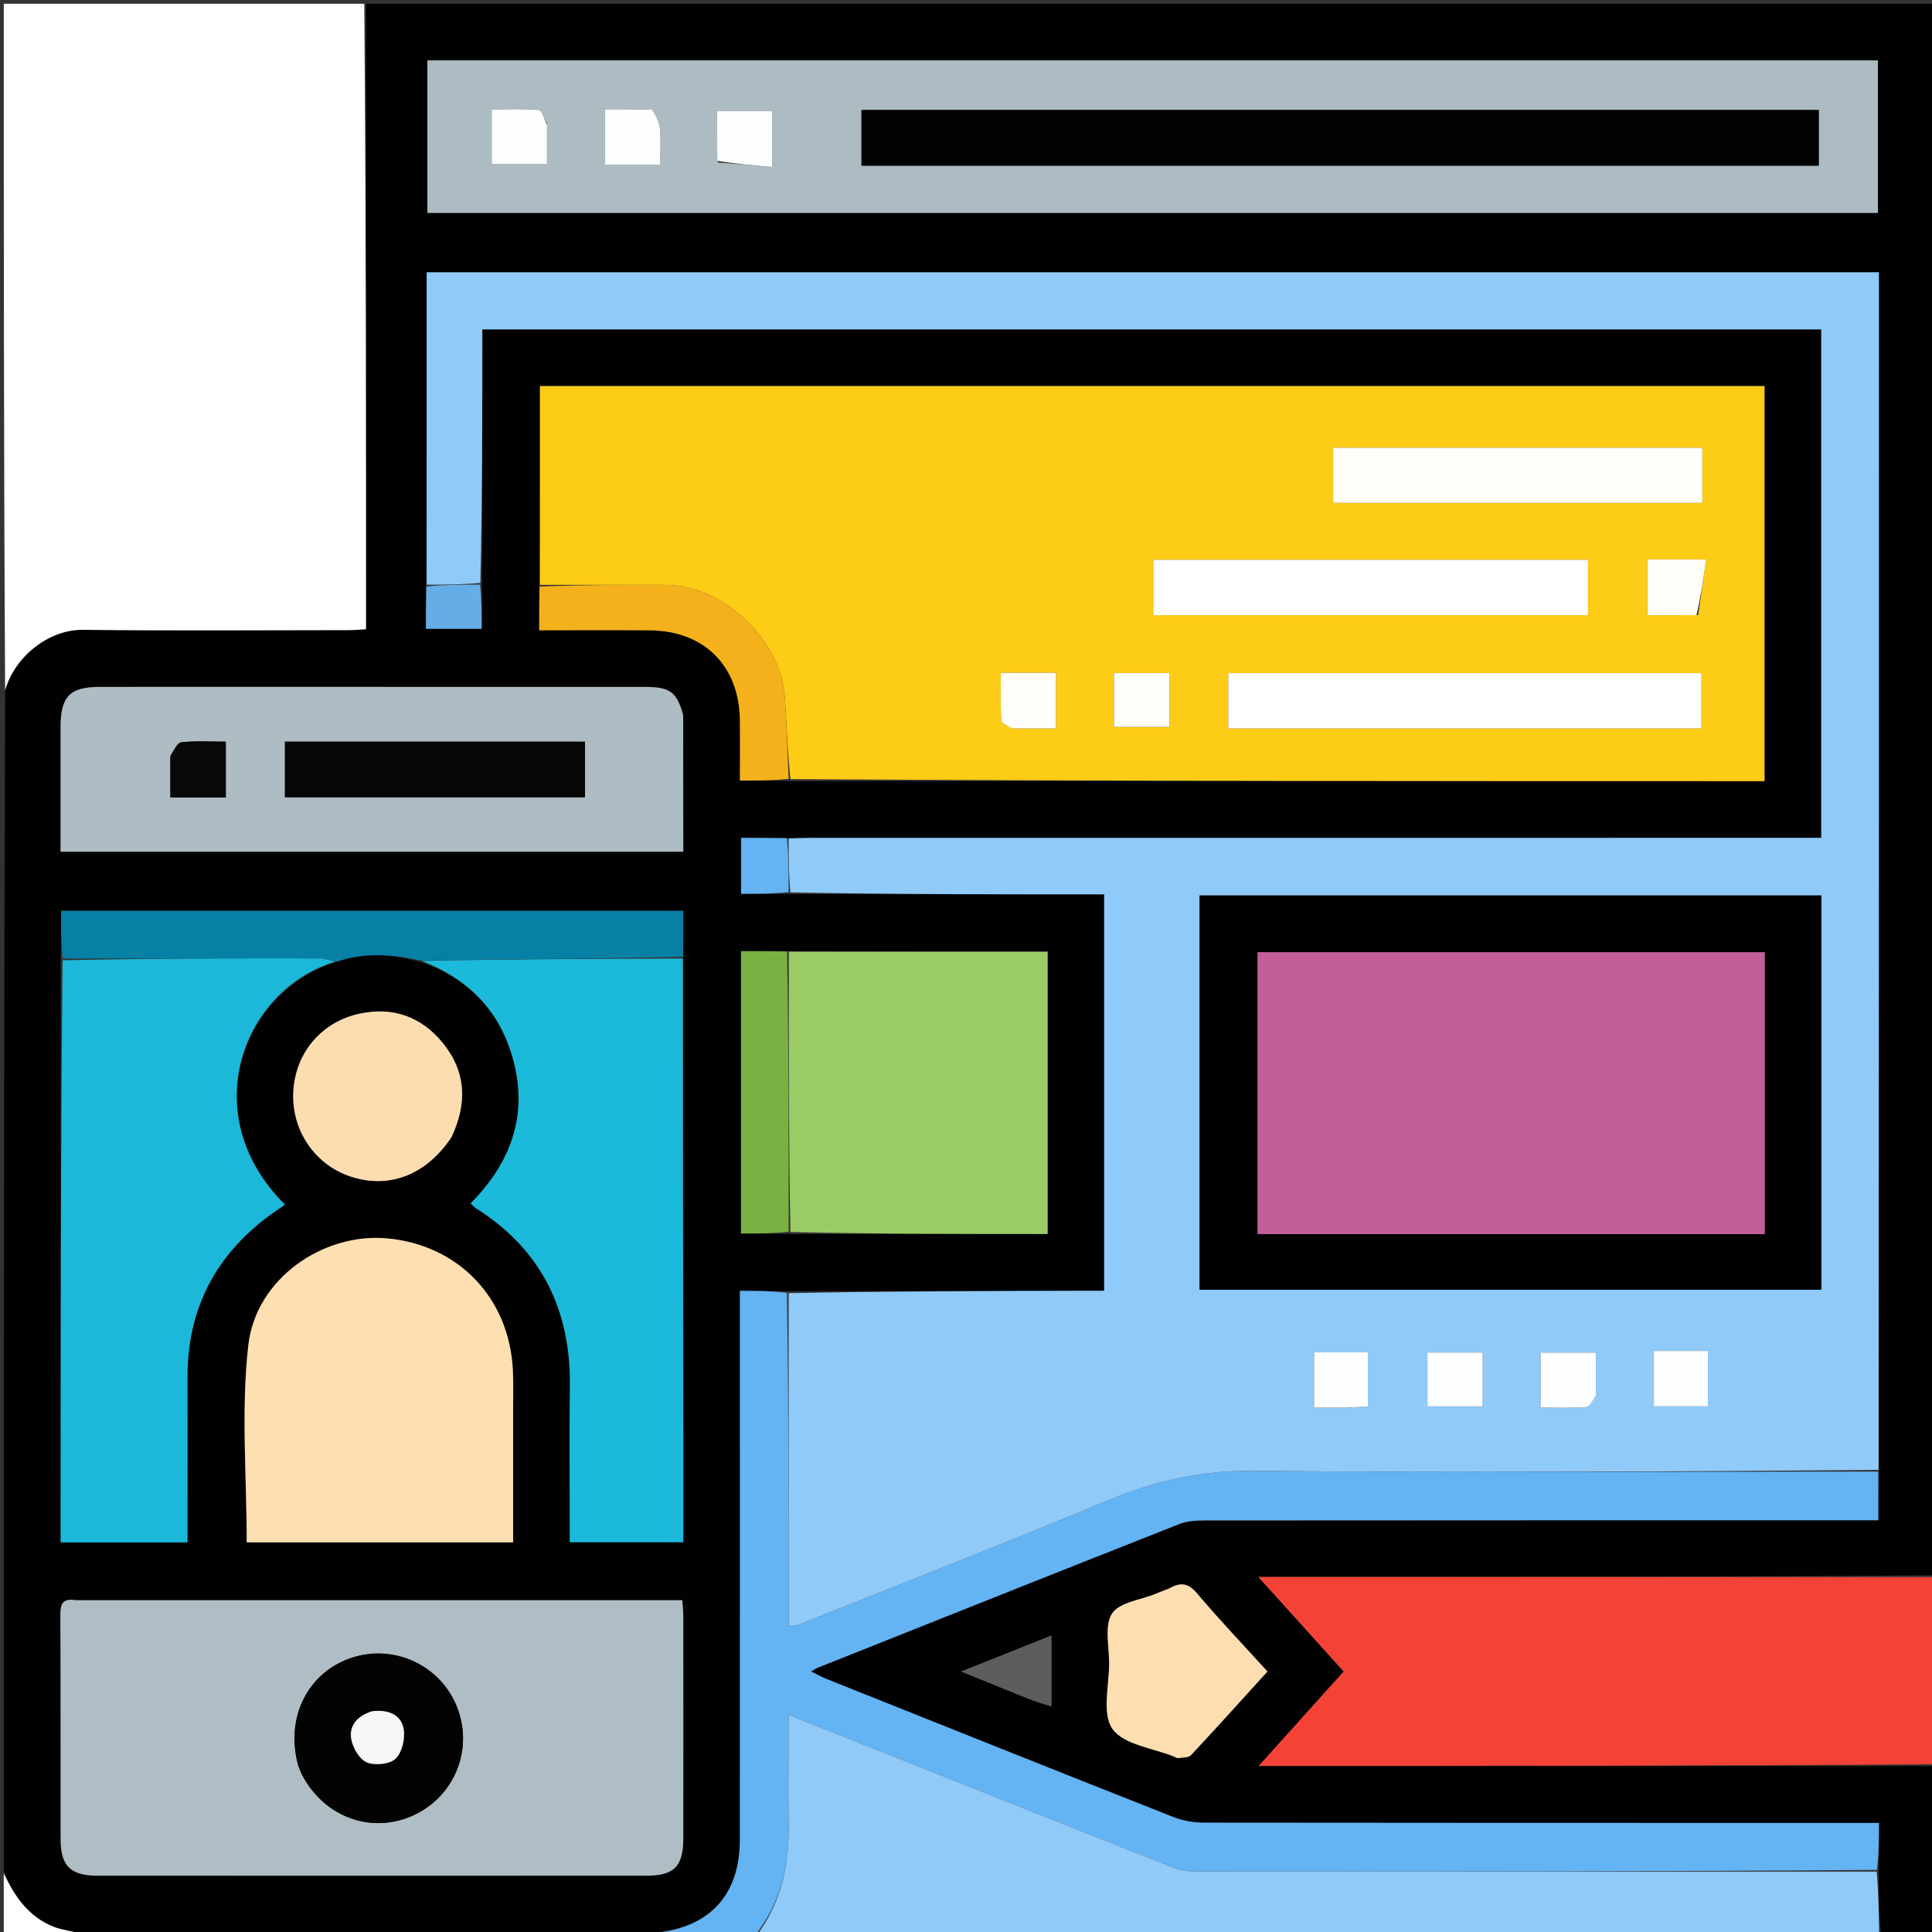 <svg version="1.1" id="Layer_1" xmlns="http://www.w3.org/2000/svg" xmlns:xlink="http://www.w3.org/1999/xlink" x="0px" y="0px"
	 width="100%" viewBox="0 0 512 512" enable-background="new 0 0 512 512" xml:space="preserve">
<rect x="0" y="0" width="512" height="512" fill="#333333" stroke="none"/>
<path fill="#010101" opacity="1" stroke="none" 
	d="
M513,468 
	C513,482.888 513,497.775 513,513 
	C508.32,513 503.633,513 498.448,512.533 
	C497.893,506.712 497.835,501.359 497.856,495.546 
	C497.935,491.168 497.935,487.249 497.935,483.09 
	C495.413,483.09 493.597,483.09 491.781,483.09 
	C434.328,483.09 376.874,483.109 319.421,483.031 
	C316.669,483.028 313.735,482.634 311.197,481.632 
	C280.451,469.497 249.762,457.216 219.066,444.956 
	C217.776,444.441 216.556,443.753 214.928,442.963 
	C215.857,442.427 216.237,442.142 216.664,441.972 
	C248.606,429.248 280.541,416.505 312.525,403.885 
	C314.6,403.066 317.051,402.93 319.327,402.928 
	C376.78,402.878 434.234,402.888 491.687,402.888 
	C493.634,402.888 495.58,402.888 497.775,402.888 
	C497.775,398.231 497.775,394.11 497.851,389.527 
	C497.927,283.469 497.927,177.874 497.927,72.156 
	C369.361,72.156 241.212,72.156 113.07,72.156 
	C113.07,100.005 113.07,127.479 112.97,155.413 
	C112.87,159.453 112.87,163.034 112.87,166.646 
	C118.114,166.646 122.919,166.646 127.654,166.646 
	C127.654,162.464 127.654,158.69 127.738,154.46 
	C127.822,131.757 127.822,109.51 127.822,87.306 
	C246.555,87.306 364.597,87.306 482.648,87.306 
	C482.648,132.323 482.648,177.044 482.648,222.036 
	C480.371,222.036 478.391,222.036 476.412,222.036 
	C389.271,222.036 302.13,222.035 214.989,222.043 
	C212.994,222.043 210.998,222.144 208.544,222.12 
	C204.188,222.043 200.291,222.043 196.397,222.043 
	C196.397,227.357 196.397,232.047 196.397,236.868 
	C200.802,236.868 204.899,236.868 209.461,236.939 
	C237.487,237.011 265.049,237.011 292.613,237.011 
	C292.613,272.367 292.613,307.066 292.613,342.073 
	C290.346,342.073 288.371,342.069 286.395,342.074 
	C260.598,342.131 234.801,342.19 208.546,342.167 
	C204.169,342.086 200.251,342.086 196.09,342.086 
	C196.09,344.615 196.09,346.431 196.09,348.247 
	C196.09,394.701 196.114,441.154 196.075,487.608 
	C196.063,502.032 188.214,510.693 173.569,512.11 
	C151.73,512.022 130.357,511.995 108.984,512.047 
	C107.655,512.05 106.328,512.668 105,513 
	C77.646,513 50.292,513 22.333,512.616 
	C19.24,511.725 16.62,511.553 14.288,510.645 
	C7.492,507.999 3.776,502.386 1,496 
	C1,391.979 1,287.958 1.358,183.363 
	C3.873,174.003 12.909,166.803 21.991,166.907 
	C45.487,167.177 68.988,167.001 92.488,166.988 
	C93.924,166.987 95.361,166.846 97,166.759 
	C97,111.284 97,56.142 97,1 
	C235.594,1 374.188,1 513,1 
	C513,139.687 513,278.375 512.534,417.48 
	C452.88,417.898 393.694,417.898 333.468,417.898 
	C341.491,426.787 348.699,434.772 356.091,442.961 
	C348.653,451.228 341.4,459.29 333.564,468 
	C394.113,468 453.557,468 513,468 
M208.116,252.066 
	C204.198,252.066 200.28,252.066 196.372,252.066 
	C196.372,277.415 196.372,301.996 196.372,326.892 
	C200.776,326.892 204.898,326.892 209.947,327.02 
	C232.518,327.02 255.09,327.02 277.638,327.02 
	C277.638,301.696 277.638,277.111 277.638,252.208 
	C254.594,252.208 231.818,252.208 208.116,252.066 
M181.074,253.095 
	C181.074,249.183 181.074,245.271 181.074,241.377 
	C125.69,241.377 71.078,241.377 16.185,241.377 
	C16.185,245.818 16.185,249.939 16.071,254.984 
	C16.071,306.21 16.071,357.435 16.071,408.755 
	C27.487,408.755 38.372,408.755 49.684,408.755 
	C49.684,406.815 49.683,405.183 49.684,403.55 
	C49.685,390.73 49.719,377.909 49.68,365.089 
	C49.628,347.794 56.393,333.822 70.001,323.169 
	C71.76,321.793 73.638,320.568 75.509,319.24 
	C51.387,295.197 64.557,262.041 89.697,254.783 
	C96.84,252.334 103.979,252.865 111.814,255.021 
	C123.331,259.122 131.433,266.78 135.276,278.435 
	C140.42,294.038 136.106,307.452 124.729,318.895 
	C125.368,319.499 125.669,319.893 126.063,320.141 
	C143.524,331.17 151.348,347.203 151.028,367.631 
	C150.841,379.616 150.994,391.607 150.994,403.595 
	C150.994,405.35 150.994,407.106 150.994,408.695 
	C161.431,408.695 171.161,408.695 181.084,408.695 
	C181.084,400.511 181.091,392.696 181.083,384.881 
	C181.037,341.261 180.987,297.64 181.074,253.095 
M142.898,155.901 
	C142.898,159.499 142.898,163.097 142.898,167.031 
	C153.062,167.031 162.678,166.953 172.292,167.049 
	C186.664,167.192 195.914,176.485 196.079,190.851 
	C196.14,196.119 196.089,201.388 196.089,206.861 
	C200.766,206.861 204.887,206.861 209.934,207.007 
	C295.832,207.007 381.73,207.007 467.62,207.007 
	C467.62,171.707 467.62,136.992 467.62,102.31 
	C359.251,102.31 251.209,102.31 143.087,102.31 
	C143.087,120.064 143.087,137.525 142.898,155.901 
M446.5,15.996 
	C335.436,15.996 224.372,15.996 113.257,15.996 
	C113.257,29.8 113.257,43.15 113.257,56.429 
	C241.661,56.429 369.669,56.429 497.667,56.429 
	C497.667,42.827 497.667,29.579 497.667,15.996 
	C480.756,15.996 464.128,15.996 446.5,15.996 
M19.724,424.073 
	C16.395,423.468 15.987,425.244 16.001,428.066 
	C16.102,447.885 16.022,467.706 16.073,487.526 
	C16.091,494.509 18.736,497.073 25.845,497.076 
	C74.313,497.098 122.781,497.097 171.249,497.077 
	C178.656,497.074 181.067,494.63 181.078,487.174 
	C181.105,467.52 181.092,447.866 181.077,428.213 
	C181.076,426.939 180.921,425.666 180.817,424.073 
	C127.213,424.073 73.947,424.073 19.724,424.073 
M181.023,189.109 
	C179.342,183.327 177.546,182.041 170.817,182.038 
	C139.511,182.022 108.205,182.031 76.9,182.031 
	C60.081,182.03 43.263,182.013 26.444,182.038 
	C18.531,182.05 16.093,184.553 16.053,192.569 
	C16.036,196.066 16.05,199.563 16.05,203.06 
	C16.05,210.649 16.05,218.238 16.05,225.72 
	C71.43,225.72 126.131,225.72 181.076,225.72 
	C181.076,213.606 181.076,201.804 181.023,189.109 
M135.983,373.508 
	C135.967,370.011 136.092,366.506 135.914,363.017 
	C134.938,343.941 121.478,329.909 102.589,328.183 
	C85.633,326.634 67.82,338.852 65.81,356.479 
	C63.849,373.668 65.383,391.255 65.383,408.745 
	C88.697,408.745 112.23,408.745 135.983,408.745 
	C135.983,397.117 135.983,385.811 135.983,373.508 
M119.82,301.111 
	C123.913,292.355 123.523,283.943 117.306,276.349 
	C111.673,269.468 104.205,266.764 95.462,268.593 
	C85.174,270.744 78.246,279.048 77.724,289.328 
	C77.202,299.603 83.506,308.811 93.162,311.881 
	C103.272,315.095 112.982,311.343 119.82,301.111 
M309.433,421.088 
	C308.358,421.524 307.281,421.956 306.209,422.397 
	C302.225,424.037 296.611,424.633 294.7,427.607 
	C292.634,430.822 293.925,436.259 293.933,440.727 
	C293.943,446.696 291.962,454.225 294.83,458.207 
	C297.865,462.421 305.587,463.259 311.262,465.572 
	C311.569,465.697 311.899,465.967 312.179,465.922 
	C313.357,465.732 314.951,465.852 315.622,465.136 
	C322.409,457.889 329.043,450.501 335.894,442.961 
	C329.444,435.866 323.142,429.263 317.264,422.303 
	C314.965,419.581 312.961,419.159 309.433,421.088 
M273.88,450.759 
	C275.378,451.218 276.877,451.677 278.654,452.221 
	C278.654,445.782 278.654,440.047 278.654,433.418 
	C270.743,436.574 263.398,439.505 254.697,442.976 
	C261.859,445.864 267.509,448.143 273.88,450.759 
z"/>
<path fill="#FFFFFF" opacity="1" stroke="none" 
	d="
M96.531,1 
	C97,56.142 97,111.284 97,166.759 
	C95.361,166.846 93.924,166.987 92.488,166.988 
	C68.988,167.001 45.487,167.177 21.991,166.907 
	C12.909,166.803 3.873,174.003 1.358,182.894 
	C1,122.429 1,61.858 1,1 
	C32.687,1 64.375,1 96.531,1 
z"/>
<path fill="#64B3F3" opacity="1" stroke="none" 
	d="
M497.775,389.99 
	C497.775,394.11 497.775,398.231 497.775,402.888 
	C495.58,402.888 493.634,402.888 491.687,402.888 
	C434.234,402.888 376.78,402.878 319.327,402.928 
	C317.051,402.93 314.6,403.066 312.525,403.885 
	C280.541,416.505 248.606,429.248 216.664,441.972 
	C216.237,442.142 215.857,442.427 214.928,442.963 
	C216.556,443.753 217.776,444.441 219.066,444.956 
	C249.762,457.216 280.451,469.497 311.197,481.632 
	C313.735,482.634 316.669,483.028 319.421,483.031 
	C376.874,483.109 434.328,483.09 491.781,483.09 
	C493.597,483.09 495.413,483.09 497.935,483.09 
	C497.935,487.249 497.935,491.168 497.402,495.543 
	C437.238,495.992 377.608,495.992 317.978,495.947 
	C315.852,495.946 313.55,495.951 311.628,495.195 
	C285.363,484.863 259.151,474.395 232.924,463.964 
	C225.278,460.923 217.627,457.895 208.978,454.464 
	C208.978,457.012 208.978,458.602 208.978,460.192 
	C208.978,468.02 208.886,475.85 209,483.677 
	C209.157,494.444 206.899,504.422 200,513 
	C191.646,513 183.292,513 174.48,512.797 
	C174.023,512.594 174.034,512.188 174.034,512.188 
	C188.214,510.693 196.063,502.032 196.075,487.608 
	C196.114,441.154 196.09,394.701 196.09,348.247 
	C196.09,346.431 196.09,344.615 196.09,342.086 
	C200.251,342.086 204.169,342.086 208.544,342.619 
	C209.001,372.334 209.001,401.516 209.001,430.864 
	C210.536,430.728 211.061,430.798 211.489,430.627 
	C238.786,419.715 266.193,409.062 293.315,397.73 
	C305.924,392.462 318.461,389.645 332.33,389.785 
	C387.474,390.342 442.626,390 497.775,389.99 
z"/>
<path fill="#F44336" opacity="1" stroke="none" 
	d="
M513,467.531 
	C453.557,468 394.113,468 333.564,468 
	C341.4,459.29 348.653,451.228 356.091,442.961 
	C348.699,434.772 341.491,426.787 333.468,417.898 
	C393.694,417.898 452.88,417.898 512.534,417.949 
	C513,434.354 513,450.708 513,467.531 
z"/>
<path fill="#90CAF9" opacity="1" stroke="none" 
	d="
M200.469,513 
	C206.899,504.422 209.157,494.444 209,483.677 
	C208.886,475.85 208.978,468.02 208.978,460.192 
	C208.978,458.602 208.978,457.012 208.978,454.464 
	C217.627,457.895 225.278,460.923 232.924,463.964 
	C259.151,474.395 285.363,484.863 311.628,495.195 
	C313.55,495.951 315.852,495.946 317.978,495.947 
	C377.608,495.992 437.238,495.992 497.323,496.002 
	C497.835,501.359 497.893,506.712 497.976,512.533 
	C398.979,513 299.958,513 200.469,513 
z"/>
<path fill="#FFFFFF" opacity="1" stroke="none" 
	d="
M1,496.47 
	C3.776,502.386 7.492,507.999 14.288,510.645 
	C16.62,511.553 19.24,511.725 21.864,512.616 
	C15.082,513 8.165,513 1,513 
	C1,507.649 1,502.295 1,496.47 
z"/>
<path fill="#5499CF" opacity="1" stroke="none" 
	d="
M173.569,512.11 
	C174.034,512.188 174.023,512.594 174.012,512.797 
	C151.312,513 128.625,513 105.469,513 
	C106.328,512.668 107.655,512.05 108.984,512.047 
	C130.357,511.995 151.73,512.022 173.569,512.11 
z"/>
<path fill="#90CAF8" opacity="1" stroke="none" 
	d="
M497.851,389.527 
	C442.626,390 387.474,390.342 332.33,389.785 
	C318.461,389.645 305.924,392.462 293.315,397.73 
	C266.193,409.062 238.786,419.715 211.489,430.627 
	C211.061,430.798 210.536,430.728 209.001,430.864 
	C209.001,401.516 209.001,372.334 209.003,342.7 
	C234.801,342.19 260.598,342.131 286.395,342.074 
	C288.371,342.069 290.346,342.073 292.613,342.073 
	C292.613,307.066 292.613,272.367 292.613,237.011 
	C265.049,237.011 237.487,237.011 209.454,236.483 
	C208.99,231.369 208.996,226.783 209.002,222.198 
	C210.998,222.144 212.994,222.043 214.989,222.043 
	C302.13,222.035 389.271,222.036 476.412,222.036 
	C478.391,222.036 480.371,222.036 482.648,222.036 
	C482.648,177.044 482.648,132.323 482.648,87.306 
	C364.597,87.306 246.555,87.306 127.822,87.306 
	C127.822,109.51 127.822,131.757 127.295,154.47 
	C122.201,154.942 117.636,154.948 113.07,154.953 
	C113.07,127.479 113.07,100.005 113.07,72.156 
	C241.212,72.156 369.361,72.156 497.927,72.156 
	C497.927,177.874 497.927,283.469 497.851,389.527 
M317.905,254.501 
	C317.905,283.588 317.905,312.675 317.905,341.788 
	C373.19,341.788 427.901,341.788 482.659,341.788 
	C482.659,306.786 482.659,272.069 482.659,237.312 
	C427.648,237.312 372.932,237.312 317.905,237.312 
	C317.905,242.894 317.905,248.198 317.905,254.501 
M444.536,358.024 
	C442.449,358.024 440.362,358.024 438.293,358.024 
	C438.293,363.44 438.293,368.01 438.293,372.699 
	C443.247,372.699 447.813,372.699 452.623,372.699 
	C452.623,367.784 452.623,363.216 452.623,358.024 
	C450.05,358.024 447.771,358.024 444.536,358.024 
M422.925,369.28 
	C422.925,365.7 422.925,362.121 422.925,358.456 
	C417.57,358.456 412.907,358.456 408.264,358.456 
	C408.264,363.439 408.264,367.981 408.264,373.021 
	C412.535,373.021 416.475,373.193 420.379,372.893 
	C421.288,372.823 422.074,371.148 422.925,369.28 
M392.926,364.551 
	C392.926,362.475 392.926,360.399 392.926,358.438 
	C387.431,358.438 382.856,358.438 378.288,358.438 
	C378.288,363.429 378.288,368 378.288,372.704 
	C383.237,372.704 387.803,372.704 392.926,372.704 
	C392.926,370.082 392.926,367.793 392.926,364.551 
M357.394,373.045 
	C359.139,372.943 360.885,372.841 362.5,372.746 
	C362.5,367.53 362.5,362.962 362.5,358.402 
	C357.503,358.402 352.93,358.402 348.239,358.402 
	C348.239,363.355 348.239,367.924 348.239,373.045 
	C351.197,373.045 353.82,373.045 357.394,373.045 
z"/>
<path fill="#FDCC16" opacity="1" stroke="none" 
	d="
M143.087,154.986 
	C143.087,137.525 143.087,120.064 143.087,102.31 
	C251.209,102.31 359.251,102.31 467.62,102.31 
	C467.62,136.992 467.62,171.707 467.62,207.007 
	C381.73,207.007 295.832,207.007 209.466,206.475 
	C208.666,198.85 208.454,191.75 207.977,184.668 
	C206.958,169.523 191.496,155.037 176.436,155.004 
	C165.32,154.979 154.203,154.991 143.087,154.986 
M403.5,193.034 
	C419.261,193.034 435.021,193.034 450.92,193.034 
	C450.92,187.787 450.92,183.093 450.92,178.396 
	C408.898,178.396 367.246,178.396 325.497,178.396 
	C325.497,183.35 325.497,187.933 325.497,193.034 
	C351.346,193.034 376.923,193.034 403.5,193.034 
M339.5,163.034 
	C366.611,163.034 393.721,163.034 420.846,163.034 
	C420.846,157.719 420.846,153.019 420.846,148.339 
	C382.186,148.339 343.938,148.339 305.626,148.339 
	C305.626,153.365 305.626,158.074 305.626,163.034 
	C316.853,163.034 327.676,163.034 339.5,163.034 
M388.5,133.268 
	C409.287,133.268 430.075,133.268 451.138,133.268 
	C451.138,128.107 451.138,123.393 451.138,118.661 
	C418.257,118.661 385.75,118.661 353.308,118.661 
	C353.308,123.686 353.308,128.281 353.308,133.268 
	C364.912,133.268 376.206,133.268 388.5,133.268 
M450.033,162.994 
	C450.728,158.202 451.424,153.411 452.173,148.256 
	C446.278,148.256 441.57,148.256 436.562,148.256 
	C436.562,153.18 436.562,157.87 436.562,163.038 
	C440.936,163.038 445.029,163.038 450.033,162.994 
M268.736,193.042 
	C272.475,193.042 276.214,193.042 279.814,193.042 
	C279.814,187.634 279.814,182.952 279.814,178.311 
	C274.824,178.311 270.265,178.311 265.23,178.311 
	C265.23,182.686 265.1,186.792 265.346,190.874 
	C265.393,191.641 266.944,192.318 268.736,193.042 
M295.207,185.505 
	C295.207,187.919 295.207,190.333 295.207,192.631 
	C300.646,192.631 305.342,192.631 309.954,192.631 
	C309.954,187.644 309.954,183.074 309.954,178.361 
	C304.983,178.361 300.303,178.361 295.207,178.361 
	C295.207,180.654 295.207,182.607 295.207,185.505 
z"/>
<path fill="#ADBBC2" opacity="1" stroke="none" 
	d="
M447,15.996 
	C464.128,15.996 480.756,15.996 497.667,15.996 
	C497.667,29.579 497.667,42.827 497.667,56.429 
	C369.669,56.429 241.661,56.429 113.257,56.429 
	C113.257,43.15 113.257,29.8 113.257,15.996 
	C224.372,15.996 335.436,15.996 447,15.996 
M434.5,43.908 
	C450.287,43.908 466.075,43.908 481.996,43.908 
	C481.996,38.665 481.996,33.952 481.996,29.151 
	C397.248,29.151 312.832,29.151 228.301,29.151 
	C228.301,34.122 228.301,38.847 228.301,43.908 
	C296.899,43.908 365.2,43.908 434.5,43.908 
M172.23,28.953 
	C168.315,28.953 164.399,28.953 160.36,28.953 
	C160.36,34.27 160.36,38.931 160.36,43.633 
	C165.339,43.633 169.882,43.633 174.965,43.633 
	C174.965,40.198 175.168,37.079 174.885,34.005 
	C174.729,32.301 173.762,30.671 172.23,28.953 
M190.241,43.063 
	C195.008,43.452 199.775,43.841 204.621,44.236 
	C204.621,38.57 204.621,34.024 204.621,29.379 
	C199.604,29.379 194.94,29.379 189.999,29.379 
	C189.999,33.932 189.999,38.049 190.241,43.063 
M144.964,32.707 
	C144.262,31.468 143.646,29.229 142.843,29.16 
	C138.658,28.8 134.426,28.992 130.301,28.992 
	C130.301,34.406 130.301,38.949 130.301,43.509 
	C135.354,43.509 140.019,43.509 144.965,43.509 
	C144.965,39.916 144.965,36.783 144.964,32.707 
z"/>
<path fill="#AFBDC4" opacity="1" stroke="none" 
	d="
M20.202,424.073 
	C73.947,424.073 127.213,424.073 180.817,424.073 
	C180.921,425.666 181.076,426.939 181.077,428.213 
	C181.092,447.866 181.105,467.52 181.078,487.174 
	C181.067,494.63 178.656,497.074 171.249,497.077 
	C122.781,497.097 74.313,497.098 25.845,497.076 
	C18.736,497.073 16.091,494.509 16.073,487.526 
	C16.022,467.706 16.102,447.885 16.001,428.066 
	C15.987,425.244 16.395,423.468 20.202,424.073 
M79.07,468.077 
	C79.398,468.84 79.676,469.629 80.06,470.363 
	C85.977,481.662 98.594,486.188 109.697,481.007 
	C120.515,475.959 125.487,463.557 121.142,452.454 
	C116.82,441.407 104.603,435.629 93.314,439.294 
	C81.688,443.068 75.533,455.015 79.07,468.077 
z"/>
<path fill="#1BB8D9" opacity="1" stroke="none" 
	d="
M88.897,254.819 
	C64.557,262.041 51.387,295.197 75.509,319.24 
	C73.638,320.568 71.76,321.793 70.001,323.169 
	C56.393,333.822 49.628,347.794 49.68,365.089 
	C49.719,377.909 49.685,390.73 49.684,403.55 
	C49.683,405.183 49.684,406.815 49.684,408.755 
	C38.372,408.755 27.487,408.755 16.071,408.755 
	C16.071,357.435 16.071,306.21 16.584,254.489 
	C39.629,253.975 62.162,253.94 84.695,253.974 
	C86.096,253.976 87.496,254.525 88.897,254.819 
z"/>
<path fill="#1BB9DA" opacity="1" stroke="none" 
	d="
M180.939,254.02 
	C180.987,297.64 181.037,341.261 181.083,384.881 
	C181.091,392.696 181.084,400.511 181.084,408.695 
	C171.161,408.695 161.431,408.695 150.994,408.695 
	C150.994,407.106 150.994,405.35 150.994,403.595 
	C150.994,391.607 150.841,379.616 151.028,367.631 
	C151.348,347.203 143.524,331.17 126.063,320.141 
	C125.669,319.893 125.368,319.499 124.729,318.895 
	C136.106,307.452 140.42,294.038 135.276,278.435 
	C131.433,266.78 123.331,259.122 111.762,254.635 
	C134.787,254.172 157.863,254.096 180.939,254.02 
z"/>
<path fill="#AEBCC3" opacity="1" stroke="none" 
	d="
M181.05,189.556 
	C181.076,201.804 181.076,213.606 181.076,225.72 
	C126.131,225.72 71.43,225.72 16.05,225.72 
	C16.05,218.238 16.05,210.649 16.05,203.06 
	C16.05,199.563 16.036,196.066 16.053,192.569 
	C16.093,184.553 18.531,182.05 26.444,182.038 
	C43.263,182.013 60.081,182.03 76.9,182.031 
	C108.205,182.031 139.511,182.022 170.817,182.038 
	C177.546,182.041 179.342,183.327 181.05,189.556 
M107.5,196.554 
	C96.884,196.554 86.269,196.554 75.511,196.554 
	C75.511,201.802 75.511,206.506 75.511,211.284 
	C102.199,211.284 128.55,211.284 155.031,211.284 
	C155.031,206.301 155.031,201.683 155.031,196.555 
	C139.387,196.555 123.943,196.555 107.5,196.554 
M45.141,200.802 
	C45.141,204.247 45.141,207.692 45.141,211.337 
	C50.411,211.337 55.136,211.337 59.844,211.337 
	C59.844,206.294 59.844,201.58 59.844,196.549 
	C55.668,196.549 51.834,196.307 48.067,196.702 
	C46.992,196.814 46.111,198.775 45.141,200.802 
z"/>
<path fill="#FEDFB1" opacity="1" stroke="none" 
	d="
M135.983,374.006 
	C135.983,385.811 135.983,397.117 135.983,408.745 
	C112.23,408.745 88.697,408.745 65.383,408.745 
	C65.383,391.255 63.849,373.668 65.81,356.479 
	C67.82,338.852 85.633,326.634 102.589,328.183 
	C121.478,329.909 134.938,343.941 135.914,363.017 
	C136.092,366.506 135.967,370.011 135.983,374.006 
z"/>
<path fill="#9BCB65" opacity="1" stroke="none" 
	d="
M209.041,252.208 
	C231.818,252.208 254.594,252.208 277.638,252.208 
	C277.638,277.111 277.638,301.696 277.638,327.02 
	C255.09,327.02 232.518,327.02 209.467,326.495 
	C209.005,301.382 209.023,276.795 209.041,252.208 
z"/>
<path fill="#0780A6" opacity="1" stroke="none" 
	d="
M181.007,253.557 
	C157.863,254.096 134.787,254.172 111.413,254.528 
	C103.979,252.865 96.84,252.334 89.297,254.801 
	C87.496,254.525 86.096,253.976 84.695,253.974 
	C62.162,253.94 39.629,253.975 16.64,254.028 
	C16.185,249.939 16.185,245.818 16.185,241.377 
	C71.078,241.377 125.69,241.377 181.074,241.377 
	C181.074,245.271 181.074,249.183 181.007,253.557 
z"/>
<path fill="#FCDDB0" opacity="1" stroke="none" 
	d="
M119.614,301.425 
	C112.982,311.343 103.272,315.095 93.162,311.881 
	C83.506,308.811 77.202,299.603 77.724,289.328 
	C78.246,279.048 85.174,270.744 95.462,268.593 
	C104.205,266.764 111.673,269.468 117.306,276.349 
	C123.523,283.943 123.913,292.355 119.614,301.425 
z"/>
<path fill="#FDDEB0" opacity="1" stroke="none" 
	d="
M309.79,420.988 
	C312.961,419.159 314.965,419.581 317.264,422.303 
	C323.142,429.263 329.444,435.866 335.894,442.961 
	C329.043,450.501 322.409,457.889 315.622,465.136 
	C314.951,465.852 313.357,465.732 312.179,465.922 
	C311.899,465.967 311.569,465.697 311.262,465.572 
	C305.587,463.259 297.865,462.421 294.83,458.207 
	C291.962,454.225 293.943,446.696 293.933,440.727 
	C293.925,436.259 292.634,430.822 294.7,427.607 
	C296.611,424.633 302.225,424.037 306.209,422.397 
	C307.281,421.956 308.358,421.524 309.79,420.988 
z"/>
<path fill="#F4B11B" opacity="1" stroke="none" 
	d="
M142.993,155.444 
	C154.203,154.991 165.32,154.979 176.436,155.004 
	C191.496,155.037 206.958,169.523 207.977,184.668 
	C208.454,191.75 208.666,198.85 209.003,206.402 
	C204.887,206.861 200.766,206.861 196.089,206.861 
	C196.089,201.388 196.14,196.119 196.079,190.851 
	C195.914,176.485 186.664,167.192 172.292,167.049 
	C162.678,166.953 153.062,167.031 142.898,167.031 
	C142.898,163.097 142.898,159.499 142.993,155.444 
z"/>
<path fill="#7BB142" opacity="1" stroke="none" 
	d="
M208.578,252.137 
	C209.023,276.795 209.005,301.382 209.003,326.431 
	C204.898,326.892 200.776,326.892 196.372,326.892 
	C196.372,301.996 196.372,277.415 196.372,252.066 
	C200.28,252.066 204.198,252.066 208.578,252.137 
z"/>
<path fill="#5D5D5D" opacity="1" stroke="none" 
	d="
M273.52,450.59 
	C267.509,448.143 261.859,445.864 254.697,442.976 
	C263.398,439.505 270.743,436.574 278.654,433.418 
	C278.654,440.047 278.654,445.782 278.654,452.221 
	C276.877,451.677 275.378,451.218 273.52,450.59 
z"/>
<path fill="#64B3F2" opacity="1" stroke="none" 
	d="
M208.544,222.12 
	C208.996,226.783 208.99,231.369 208.99,236.411 
	C204.899,236.868 200.802,236.868 196.397,236.868 
	C196.397,232.047 196.397,227.357 196.397,222.043 
	C200.291,222.043 204.188,222.043 208.544,222.12 
z"/>
<path fill="#66ADE5" opacity="1" stroke="none" 
	d="
M112.97,155.413 
	C117.636,154.948 122.201,154.942 127.21,154.926 
	C127.654,158.69 127.654,162.464 127.654,166.646 
	C122.919,166.646 118.114,166.646 112.87,166.646 
	C112.87,163.034 112.87,159.453 112.97,155.413 
z"/>
<path fill="#010101" opacity="1" stroke="none" 
	d="
M317.905,254.001 
	C317.905,248.198 317.905,242.894 317.905,237.312 
	C372.932,237.312 427.648,237.312 482.659,237.312 
	C482.659,272.069 482.659,306.786 482.659,341.788 
	C427.901,341.788 373.19,341.788 317.905,341.788 
	C317.905,312.675 317.905,283.588 317.905,254.001 
M430.5,327.046 
	C442.91,327.046 455.319,327.046 467.682,327.046 
	C467.682,301.692 467.682,277.107 467.682,252.347 
	C422.713,252.347 378.01,252.347 333.266,252.347 
	C333.266,277.352 333.266,302.059 333.266,327.046 
	C365.577,327.046 397.539,327.046 430.5,327.046 
z"/>
<path fill="#FCFEFF" opacity="1" stroke="none" 
	d="
M445.014,358.024 
	C447.771,358.024 450.05,358.024 452.623,358.024 
	C452.623,363.216 452.623,367.784 452.623,372.699 
	C447.813,372.699 443.247,372.699 438.293,372.699 
	C438.293,368.01 438.293,363.44 438.293,358.024 
	C440.362,358.024 442.449,358.024 445.014,358.024 
z"/>
<path fill="#FCFEFF" opacity="1" stroke="none" 
	d="
M422.921,369.746 
	C422.074,371.148 421.288,372.823 420.379,372.893 
	C416.475,373.193 412.535,373.021 408.264,373.021 
	C408.264,367.981 408.264,363.439 408.264,358.456 
	C412.907,358.456 417.57,358.456 422.925,358.456 
	C422.925,362.121 422.925,365.7 422.921,369.746 
z"/>
<path fill="#FCFEFF" opacity="1" stroke="none" 
	d="
M392.926,365.027 
	C392.926,367.793 392.926,370.082 392.926,372.704 
	C387.803,372.704 383.237,372.704 378.288,372.704 
	C378.288,368 378.288,363.429 378.288,358.438 
	C382.856,358.438 387.431,358.438 392.926,358.438 
	C392.926,360.399 392.926,362.475 392.926,365.027 
z"/>
<path fill="#FCFEFF" opacity="1" stroke="none" 
	d="
M356.918,373.045 
	C353.82,373.045 351.197,373.045 348.239,373.045 
	C348.239,367.924 348.239,363.355 348.239,358.402 
	C352.93,358.402 357.503,358.402 362.5,358.402 
	C362.5,362.962 362.5,367.53 362.5,372.746 
	C360.885,372.841 359.139,372.943 356.918,373.045 
z"/>
<path fill="#FFFFFD" opacity="1" stroke="none" 
	d="
M403,193.034 
	C376.923,193.034 351.346,193.034 325.497,193.034 
	C325.497,187.933 325.497,183.35 325.497,178.396 
	C367.246,178.396 408.898,178.396 450.92,178.396 
	C450.92,183.093 450.92,187.787 450.92,193.034 
	C435.021,193.034 419.261,193.034 403,193.034 
z"/>
<path fill="#FFFFFD" opacity="1" stroke="none" 
	d="
M339,163.034 
	C327.676,163.034 316.853,163.034 305.626,163.034 
	C305.626,158.074 305.626,153.365 305.626,148.339 
	C343.938,148.339 382.186,148.339 420.846,148.339 
	C420.846,153.019 420.846,157.719 420.846,163.034 
	C393.721,163.034 366.611,163.034 339,163.034 
z"/>
<path fill="#FFFEF9" opacity="1" stroke="none" 
	d="
M388,133.268 
	C376.206,133.268 364.912,133.268 353.308,133.268 
	C353.308,128.281 353.308,123.686 353.308,118.661 
	C385.75,118.661 418.257,118.661 451.138,118.661 
	C451.138,123.393 451.138,128.107 451.138,133.268 
	C430.075,133.268 409.287,133.268 388,133.268 
z"/>
<path fill="#FFFDF8" opacity="1" stroke="none" 
	d="
M449.577,163.016 
	C445.029,163.038 440.936,163.038 436.562,163.038 
	C436.562,157.87 436.562,153.18 436.562,148.256 
	C441.57,148.256 446.278,148.256 452.173,148.256 
	C451.424,153.411 450.728,158.202 449.577,163.016 
z"/>
<path fill="#FFFEF9" opacity="1" stroke="none" 
	d="
M268.269,193.039 
	C266.944,192.318 265.393,191.641 265.346,190.874 
	C265.1,186.792 265.23,182.686 265.23,178.311 
	C270.265,178.311 274.824,178.311 279.814,178.311 
	C279.814,182.952 279.814,187.634 279.814,193.042 
	C276.214,193.042 272.475,193.042 268.269,193.039 
z"/>
<path fill="#FFFEF9" opacity="1" stroke="none" 
	d="
M295.207,185.033 
	C295.207,182.607 295.207,180.654 295.207,178.361 
	C300.303,178.361 304.983,178.361 309.954,178.361 
	C309.954,183.074 309.954,187.644 309.954,192.631 
	C305.342,192.631 300.646,192.631 295.207,192.631 
	C295.207,190.333 295.207,187.919 295.207,185.033 
z"/>
<path fill="#020202" opacity="1" stroke="none" 
	d="
M434,43.908 
	C365.2,43.908 296.899,43.908 228.301,43.908 
	C228.301,38.847 228.301,34.122 228.301,29.151 
	C312.832,29.151 397.248,29.151 481.996,29.151 
	C481.996,33.952 481.996,38.665 481.996,43.908 
	C466.075,43.908 450.287,43.908 434,43.908 
z"/>
<path fill="#FDFEFE" opacity="1" stroke="none" 
	d="
M172.695,28.98 
	C173.762,30.671 174.729,32.301 174.885,34.005 
	C175.168,37.079 174.965,40.198 174.965,43.633 
	C169.882,43.633 165.339,43.633 160.36,43.633 
	C160.36,38.931 160.36,34.27 160.36,28.953 
	C164.399,28.953 168.315,28.953 172.695,28.98 
z"/>
<path fill="#FDFEFE" opacity="1" stroke="none" 
	d="
M190.12,42.614 
	C189.999,38.049 189.999,33.932 189.999,29.379 
	C194.94,29.379 199.604,29.379 204.621,29.379 
	C204.621,34.024 204.621,38.57 204.621,44.236 
	C199.775,43.841 195.008,43.452 190.12,42.614 
z"/>
<path fill="#FDFEFE" opacity="1" stroke="none" 
	d="
M144.964,33.178 
	C144.965,36.783 144.965,39.916 144.965,43.509 
	C140.019,43.509 135.354,43.509 130.301,43.509 
	C130.301,38.949 130.301,34.406 130.301,28.992 
	C134.426,28.992 138.658,28.8 142.843,29.16 
	C143.646,29.229 144.262,31.468 144.964,33.178 
z"/>
<path fill="#030303" opacity="1" stroke="none" 
	d="
M78.984,467.678 
	C75.533,455.015 81.688,443.068 93.314,439.294 
	C104.603,435.629 116.82,441.407 121.142,452.454 
	C125.487,463.557 120.515,475.959 109.697,481.007 
	C98.594,486.188 85.977,481.662 80.06,470.363 
	C79.676,469.629 79.398,468.84 78.984,467.678 
M98.248,453.614 
	C94.618,454.775 92.397,457.38 93.116,461.036 
	C93.564,463.316 95.326,466.3 97.256,467.072 
	C99.415,467.934 103.292,467.55 104.843,466.062 
	C106.558,464.417 107.407,460.75 106.979,458.246 
	C106.312,454.345 102.886,452.992 98.248,453.614 
z"/>
<path fill="#060606" opacity="1" stroke="none" 
	d="
M108,196.554 
	C123.943,196.555 139.387,196.555 155.031,196.555 
	C155.031,201.683 155.031,206.301 155.031,211.284 
	C128.55,211.284 102.199,211.284 75.511,211.284 
	C75.511,206.506 75.511,201.802 75.511,196.554 
	C86.269,196.554 96.884,196.554 108,196.554 
z"/>
<path fill="#080808" opacity="1" stroke="none" 
	d="
M45.141,200.345 
	C46.111,198.775 46.992,196.814 48.067,196.702 
	C51.834,196.307 55.668,196.549 59.844,196.549 
	C59.844,201.58 59.844,206.294 59.844,211.337 
	C55.136,211.337 50.411,211.337 45.141,211.337 
	C45.141,207.692 45.141,204.247 45.141,200.345 
z"/>
<path fill="#C45E9A" opacity="1" stroke="none" 
	d="
M430,327.046 
	C397.539,327.046 365.577,327.046 333.266,327.046 
	C333.266,302.059 333.266,277.352 333.266,252.347 
	C378.01,252.347 422.713,252.347 467.682,252.347 
	C467.682,277.107 467.682,301.692 467.682,327.046 
	C455.319,327.046 442.91,327.046 430,327.046 
z"/>
<path fill="#F6F6F6" opacity="1" stroke="none" 
	d="
M98.612,453.487 
	C102.886,452.992 106.312,454.345 106.979,458.246 
	C107.407,460.75 106.558,464.417 104.843,466.062 
	C103.292,467.55 99.415,467.934 97.256,467.072 
	C95.326,466.3 93.564,463.316 93.116,461.036 
	C92.397,457.38 94.618,454.775 98.612,453.487 
z"/>
</svg>